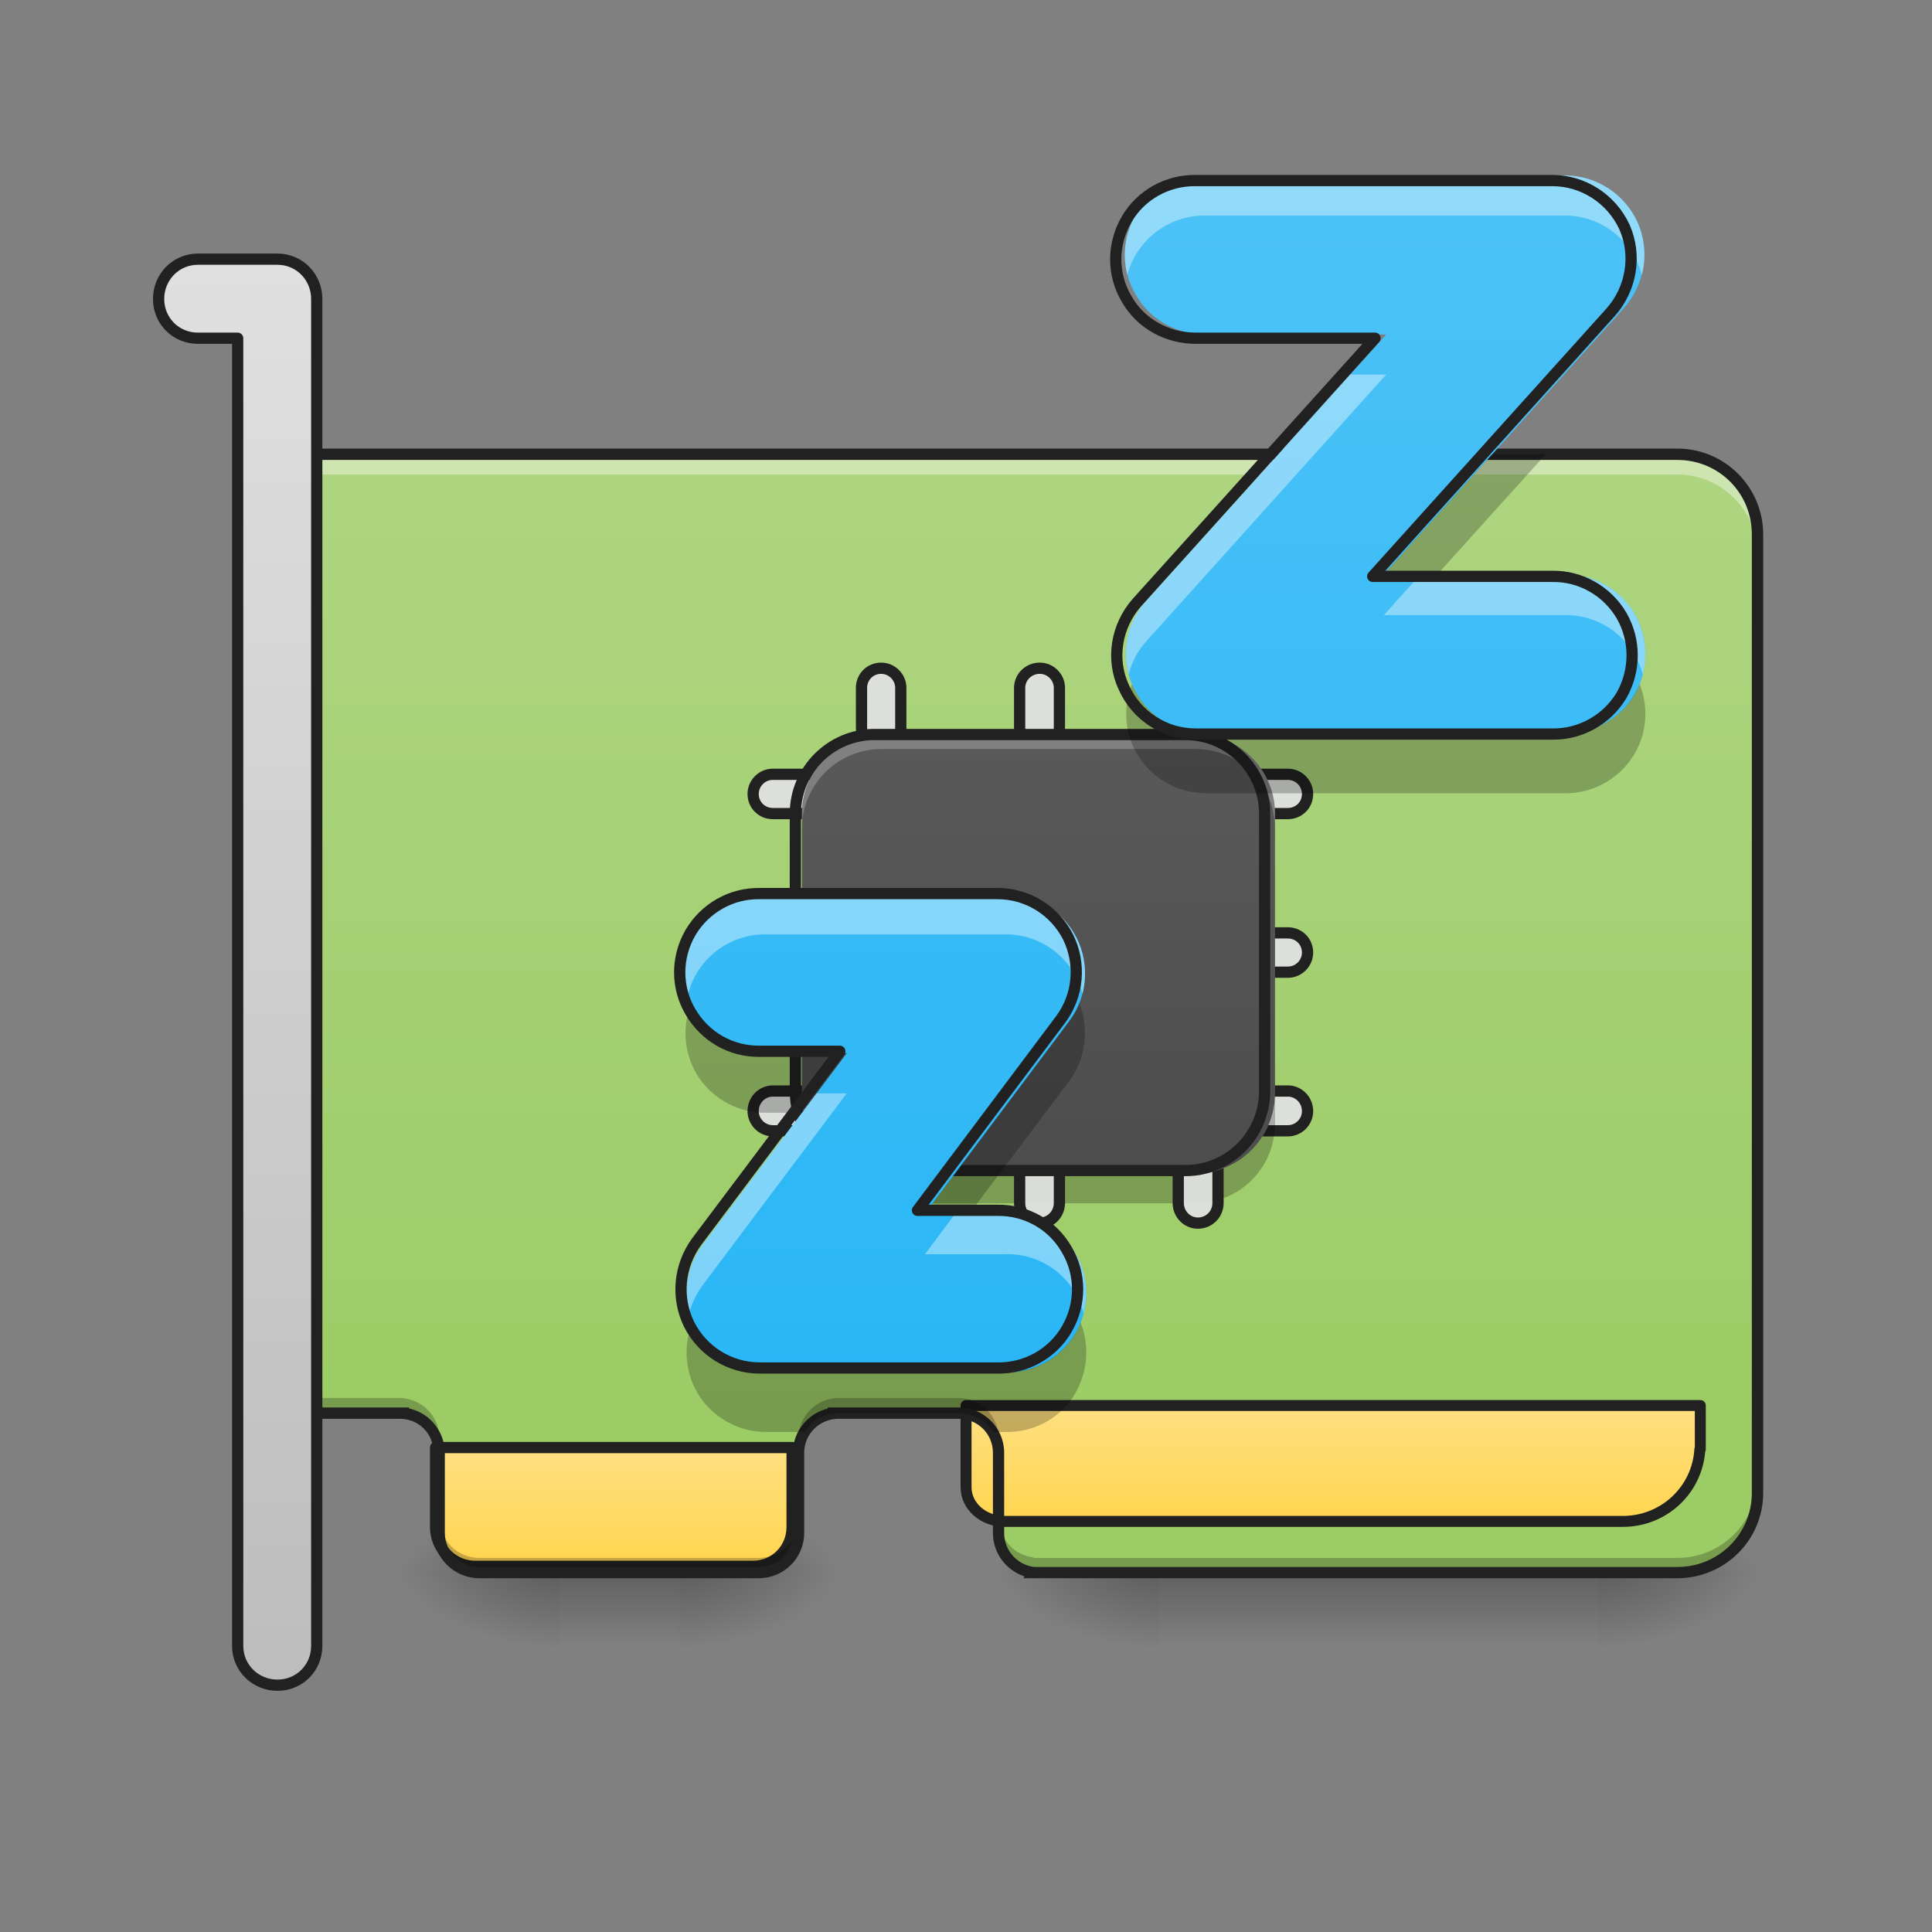 <?xml version="1.0" encoding="UTF-8"?>
<svg xmlns="http://www.w3.org/2000/svg" xmlns:xlink="http://www.w3.org/1999/xlink" width="16px" height="16px" viewBox="0 0 16 16" version="1.1">
<rect x="0" y="0" width="16" height="16" fill="#808080" stroke="none"/>
<defs>
<linearGradient id="linear0" gradientUnits="userSpaceOnUse" x1="349.25" y1="233.5" x2="349.25" y2="254.667" gradientTransform="matrix(0.031,0,0,0.031,-0.662,5.727)">
<stop offset="0" style="stop-color:rgb(0%,0%,0%);stop-opacity:0.275;"/>
<stop offset="1" style="stop-color:rgb(0%,0%,0%);stop-opacity:0;"/>
</linearGradient>
<radialGradient id="radial0" gradientUnits="userSpaceOnUse" cx="450.909" cy="189.579" fx="450.909" fy="189.579" r="21.167" gradientTransform="matrix(0,-0.039,-0.07,-0,26.396,30.805)">
<stop offset="0" style="stop-color:rgb(0%,0%,0%);stop-opacity:0.314;"/>
<stop offset="0.222" style="stop-color:rgb(0%,0%,0%);stop-opacity:0.275;"/>
<stop offset="1" style="stop-color:rgb(0%,0%,0%);stop-opacity:0;"/>
</radialGradient>
<radialGradient id="radial1" gradientUnits="userSpaceOnUse" cx="450.909" cy="189.579" fx="450.909" fy="189.579" r="21.167" gradientTransform="matrix(-0,0.039,0.07,0,-3.574,-4.756)">
<stop offset="0" style="stop-color:rgb(0%,0%,0%);stop-opacity:0.314;"/>
<stop offset="0.222" style="stop-color:rgb(0%,0%,0%);stop-opacity:0.275;"/>
<stop offset="1" style="stop-color:rgb(0%,0%,0%);stop-opacity:0;"/>
</radialGradient>
<radialGradient id="radial2" gradientUnits="userSpaceOnUse" cx="450.909" cy="189.579" fx="450.909" fy="189.579" r="21.167" gradientTransform="matrix(-0,-0.039,0.07,-0,-3.574,30.805)">
<stop offset="0" style="stop-color:rgb(0%,0%,0%);stop-opacity:0.314;"/>
<stop offset="0.222" style="stop-color:rgb(0%,0%,0%);stop-opacity:0.275;"/>
<stop offset="1" style="stop-color:rgb(0%,0%,0%);stop-opacity:0;"/>
</radialGradient>
<radialGradient id="radial3" gradientUnits="userSpaceOnUse" cx="450.909" cy="189.579" fx="450.909" fy="189.579" r="21.167" gradientTransform="matrix(0,0.039,-0.07,0,26.396,-4.756)">
<stop offset="0" style="stop-color:rgb(0%,0%,0%);stop-opacity:0.314;"/>
<stop offset="0.222" style="stop-color:rgb(0%,0%,0%);stop-opacity:0.275;"/>
<stop offset="1" style="stop-color:rgb(0%,0%,0%);stop-opacity:0;"/>
</radialGradient>
<linearGradient id="linear1" gradientUnits="userSpaceOnUse" x1="349.25" y1="233.5" x2="349.25" y2="254.667" gradientTransform="matrix(0.031,0,0,0.031,-5.623,5.727)">
<stop offset="0" style="stop-color:rgb(0%,0%,0%);stop-opacity:0.275;"/>
<stop offset="1" style="stop-color:rgb(0%,0%,0%);stop-opacity:0;"/>
</linearGradient>
<radialGradient id="radial4" gradientUnits="userSpaceOnUse" cx="450.909" cy="189.579" fx="450.909" fy="189.579" r="21.167" gradientTransform="matrix(0,-0.039,-0.07,-0,18.789,30.805)">
<stop offset="0" style="stop-color:rgb(0%,0%,0%);stop-opacity:0.314;"/>
<stop offset="0.222" style="stop-color:rgb(0%,0%,0%);stop-opacity:0.275;"/>
<stop offset="1" style="stop-color:rgb(0%,0%,0%);stop-opacity:0;"/>
</radialGradient>
<radialGradient id="radial5" gradientUnits="userSpaceOnUse" cx="450.909" cy="189.579" fx="450.909" fy="189.579" r="21.167" gradientTransform="matrix(-0,0.039,0.07,0,-8.535,-4.756)">
<stop offset="0" style="stop-color:rgb(0%,0%,0%);stop-opacity:0.314;"/>
<stop offset="0.222" style="stop-color:rgb(0%,0%,0%);stop-opacity:0.275;"/>
<stop offset="1" style="stop-color:rgb(0%,0%,0%);stop-opacity:0;"/>
</radialGradient>
<radialGradient id="radial6" gradientUnits="userSpaceOnUse" cx="450.909" cy="189.579" fx="450.909" fy="189.579" r="21.167" gradientTransform="matrix(-0,-0.039,0.07,-0,-8.535,30.805)">
<stop offset="0" style="stop-color:rgb(0%,0%,0%);stop-opacity:0.314;"/>
<stop offset="0.222" style="stop-color:rgb(0%,0%,0%);stop-opacity:0.275;"/>
<stop offset="1" style="stop-color:rgb(0%,0%,0%);stop-opacity:0;"/>
</radialGradient>
<radialGradient id="radial7" gradientUnits="userSpaceOnUse" cx="450.909" cy="189.579" fx="450.909" fy="189.579" r="21.167" gradientTransform="matrix(0,0.039,-0.07,0,18.789,-4.756)">
<stop offset="0" style="stop-color:rgb(0%,0%,0%);stop-opacity:0.314;"/>
<stop offset="0.222" style="stop-color:rgb(0%,0%,0%);stop-opacity:0.275;"/>
<stop offset="1" style="stop-color:rgb(0%,0%,0%);stop-opacity:0;"/>
</radialGradient>
<linearGradient id="linear2" gradientUnits="userSpaceOnUse" x1="211.667" y1="170" x2="211.667" y2="-94.583" gradientTransform="matrix(0.031,0,0,0.031,-0.331,6.719)">
<stop offset="0" style="stop-color:rgb(61.176%,80%,39.608%);stop-opacity:1;"/>
<stop offset="1" style="stop-color:rgb(68.235%,83.529%,50.588%);stop-opacity:1;"/>
</linearGradient>
<linearGradient id="linear3" gradientUnits="userSpaceOnUse" x1="298.685" y1="201.75" x2="298.685" y2="170" gradientTransform="matrix(2.25,0,0,1,-502.708,0)">
<stop offset="0" style="stop-color:rgb(100%,83.529%,30.98%);stop-opacity:1;"/>
<stop offset="1" style="stop-color:rgb(100%,87.843%,50.98%);stop-opacity:1;"/>
</linearGradient>
<linearGradient id="linear4" gradientUnits="userSpaceOnUse" x1="298.685" y1="201.75" x2="298.685" y2="170" gradientTransform="matrix(8.504,0,0,3.78,-1340,812.599)">
<stop offset="0" style="stop-color:rgb(100%,83.529%,30.98%);stop-opacity:1;"/>
<stop offset="1" style="stop-color:rgb(100%,87.843%,50.98%);stop-opacity:1;"/>
</linearGradient>
<linearGradient id="linear5" gradientUnits="userSpaceOnUse" x1="254" y1="201.75" x2="254" y2="-94.583" gradientTransform="matrix(0.031,0,0,0.031,0.331,6.719)">
<stop offset="0" style="stop-color:rgb(25.882%,25.882%,25.882%);stop-opacity:1;"/>
<stop offset="1" style="stop-color:rgb(38.039%,38.039%,38.039%);stop-opacity:1;"/>
</linearGradient>
<linearGradient id="linear6" gradientUnits="userSpaceOnUse" x1="84.667" y1="233.5" x2="84.667" y2="-147.5" >
<stop offset="0" style="stop-color:rgb(74.118%,74.118%,74.118%);stop-opacity:1;"/>
<stop offset="1" style="stop-color:rgb(87.843%,87.843%,87.843%);stop-opacity:1;"/>
</linearGradient>
<linearGradient id="linear7" gradientUnits="userSpaceOnUse" x1="-1280" y1="1455.118" x2="-1280" y2="95.118" gradientTransform="matrix(0.008,0,0,0.008,20.567,0)">
<stop offset="0" style="stop-color:rgb(16.078%,71.373%,96.471%);stop-opacity:1;"/>
<stop offset="1" style="stop-color:rgb(30.98%,76.471%,96.863%);stop-opacity:1;"/>
</linearGradient>
</defs>
<g id="surface1">
<path style=" stroke:none;fill-rule:nonzero;fill:url(#linear0);" d="M 9.594 13.023 L 13.23 13.023 L 13.23 13.688 L 9.594 13.688 Z M 9.594 13.023 "/>
<path style=" stroke:none;fill-rule:nonzero;fill:url(#radial0);" d="M 13.23 13.023 L 14.555 13.023 L 14.555 12.363 L 13.23 12.363 Z M 13.23 13.023 "/>
<path style=" stroke:none;fill-rule:nonzero;fill:url(#radial1);" d="M 9.594 13.023 L 8.27 13.023 L 8.27 13.688 L 9.594 13.688 Z M 9.594 13.023 "/>
<path style=" stroke:none;fill-rule:nonzero;fill:url(#radial2);" d="M 9.594 13.023 L 8.27 13.023 L 8.27 12.363 L 9.594 12.363 Z M 9.594 13.023 "/>
<path style=" stroke:none;fill-rule:nonzero;fill:url(#radial3);" d="M 13.23 13.023 L 14.555 13.023 L 14.555 13.688 L 13.23 13.688 Z M 13.23 13.023 "/>
<path style=" stroke:none;fill-rule:nonzero;fill:url(#linear1);" d="M 4.629 13.023 L 5.621 13.023 L 5.621 13.688 L 4.629 13.688 Z M 4.629 13.023 "/>
<path style=" stroke:none;fill-rule:nonzero;fill:url(#radial4);" d="M 5.621 13.023 L 6.945 13.023 L 6.945 12.363 L 5.621 12.363 Z M 5.621 13.023 "/>
<path style=" stroke:none;fill-rule:nonzero;fill:url(#radial5);" d="M 4.629 13.023 L 3.309 13.023 L 3.309 13.688 L 4.629 13.688 Z M 4.629 13.023 "/>
<path style=" stroke:none;fill-rule:nonzero;fill:url(#radial6);" d="M 4.629 13.023 L 3.309 13.023 L 3.309 12.363 L 4.629 12.363 Z M 4.629 13.023 "/>
<path style=" stroke:none;fill-rule:nonzero;fill:url(#radial7);" d="M 5.621 13.023 L 6.945 13.023 L 6.945 13.688 L 5.621 13.688 Z M 5.621 13.023 "/>
<path style=" stroke:none;fill-rule:nonzero;fill:url(#linear2);" d="M 2.645 3.762 C 2.281 3.762 1.984 4.059 1.984 4.426 L 1.984 11.703 L 3.32 11.703 C 3.492 11.711 3.633 11.848 3.637 12.02 L 3.637 12.695 C 3.637 12.879 3.785 13.023 3.969 13.023 L 6.285 13.023 C 6.469 13.023 6.613 12.879 6.613 12.695 L 6.613 12.031 C 6.613 11.855 6.754 11.711 6.926 11.703 L 7.938 11.703 C 8.121 11.703 8.27 11.848 8.27 12.031 L 8.27 12.695 C 8.27 12.863 8.395 13 8.559 13.023 C 8.559 13.023 8.555 13.023 8.555 13.023 L 13.891 13.023 C 14.258 13.023 14.555 12.73 14.555 12.363 L 14.555 4.426 C 14.555 4.059 14.258 3.762 13.891 3.762 Z M 2.645 3.762 "/>
<path style=" stroke:none;fill-rule:nonzero;fill:rgb(100%,100%,100%);fill-opacity:0.392;" d="M 2.645 3.762 C 2.281 3.762 1.984 4.059 1.984 4.426 L 1.984 4.594 C 1.984 4.227 2.281 3.93 2.645 3.93 L 13.891 3.93 C 14.258 3.93 14.555 4.227 14.555 4.594 L 14.555 4.426 C 14.555 4.059 14.258 3.762 13.891 3.762 Z M 6.613 12.199 L 6.613 12.695 Z M 6.613 12.199 "/>
<path style="fill-rule:nonzero;fill:url(#linear3);stroke-width:3;stroke-linecap:round;stroke-linejoin:round;stroke:rgb(12.941%,12.941%,12.941%);stroke-opacity:1;stroke-miterlimit:4;" d="M 116.364 169.963 L 116.364 191.211 C 116.364 197.086 121.113 201.71 126.988 201.71 L 201.106 201.71 C 206.98 201.71 211.605 197.086 211.605 191.211 L 211.605 169.963 Z M 116.364 169.963 " transform="matrix(0.031,0,0,0.031,0,6.719)"/>
<path style="fill-rule:nonzero;fill:url(#linear4);stroke-width:11.339;stroke-linecap:round;stroke-linejoin:round;stroke:rgb(12.941%,12.941%,12.941%);stroke-opacity:1;stroke-miterlimit:4;" d="M 1000.062 1454.979 L 1000.062 1539.538 C 1000.062 1559.379 1018.013 1574.968 1040.216 1574.968 L 1679.84 1574.968 C 1722.828 1574.968 1757.313 1541.9 1759.675 1500.329 L 1760.147 1500.329 L 1760.147 1454.979 Z M 1000.062 1454.979 " transform="matrix(0.008,0,0,0.008,0,0)"/>
<path style="fill-rule:nonzero;fill:rgb(87.843%,87.843%,87.843%);fill-opacity:0.947;stroke-width:3;stroke-linecap:round;stroke-linejoin:round;stroke:rgb(12.941%,12.941%,12.941%);stroke-opacity:1;stroke-miterlimit:4;" d="M 195.772 -9.895 L 206.396 -9.895 C 209.271 -9.895 211.645 -7.52 211.645 -4.645 C 211.645 -1.645 209.271 0.604 206.396 0.604 L 195.772 0.604 C 192.897 0.604 190.522 -1.645 190.522 -4.645 C 190.522 -7.52 192.897 -9.895 195.772 -9.895 Z M 195.772 -9.895 " transform="matrix(0.031,0,0,0.031,0.331,6.719)"/>
<path style="fill-rule:nonzero;fill:rgb(87.843%,87.843%,87.843%);fill-opacity:0.947;stroke-width:3;stroke-linecap:round;stroke-linejoin:round;stroke:rgb(12.941%,12.941%,12.941%);stroke-opacity:1;stroke-miterlimit:4;" d="M 195.772 32.476 L 206.396 32.476 C 209.271 32.476 211.645 34.726 211.645 37.726 C 211.645 40.601 209.271 42.975 206.396 42.975 L 195.772 42.975 C 192.897 42.975 190.522 40.601 190.522 37.726 C 190.522 34.726 192.897 32.476 195.772 32.476 Z M 195.772 32.476 " transform="matrix(0.031,0,0,0.031,0.331,6.719)"/>
<path style="fill-rule:nonzero;fill:rgb(87.843%,87.843%,87.843%);fill-opacity:0.947;stroke-width:3;stroke-linecap:round;stroke-linejoin:round;stroke:rgb(12.941%,12.941%,12.941%);stroke-opacity:1;stroke-miterlimit:4;" d="M 195.772 74.722 L 206.396 74.722 C 209.271 74.722 211.645 77.097 211.645 80.097 C 211.645 82.972 209.271 85.346 206.396 85.346 L 195.772 85.346 C 192.897 85.346 190.522 82.972 190.522 80.097 C 190.522 77.097 192.897 74.722 195.772 74.722 Z M 195.772 74.722 " transform="matrix(0.031,0,0,0.031,0.331,6.719)"/>
<path style="fill-rule:nonzero;fill:rgb(87.843%,87.843%,87.843%);fill-opacity:0.947;stroke-width:3;stroke-linecap:round;stroke-linejoin:round;stroke:rgb(12.941%,12.941%,12.941%);stroke-opacity:1;stroke-miterlimit:4;" d="M 322.76 -9.895 L 333.384 -9.895 C 336.259 -9.895 338.633 -7.52 338.633 -4.645 C 338.633 -1.645 336.259 0.604 333.384 0.604 L 322.76 0.604 C 319.885 0.604 317.51 -1.645 317.51 -4.645 C 317.51 -7.52 319.885 -9.895 322.76 -9.895 Z M 322.76 -9.895 " transform="matrix(0.031,0,0,0.031,0.331,6.719)"/>
<path style="fill-rule:nonzero;fill:rgb(87.843%,87.843%,87.843%);fill-opacity:0.947;stroke-width:3;stroke-linecap:round;stroke-linejoin:round;stroke:rgb(12.941%,12.941%,12.941%);stroke-opacity:1;stroke-miterlimit:4;" d="M 322.76 32.476 L 333.384 32.476 C 336.259 32.476 338.633 34.726 338.633 37.726 C 338.633 40.601 336.259 42.975 333.384 42.975 L 322.76 42.975 C 319.885 42.975 317.51 40.601 317.51 37.726 C 317.51 34.726 319.885 32.476 322.76 32.476 Z M 322.76 32.476 " transform="matrix(0.031,0,0,0.031,0.331,6.719)"/>
<path style="fill-rule:nonzero;fill:rgb(87.843%,87.843%,87.843%);fill-opacity:0.947;stroke-width:3;stroke-linecap:round;stroke-linejoin:round;stroke:rgb(12.941%,12.941%,12.941%);stroke-opacity:1;stroke-miterlimit:4;" d="M 322.76 74.722 L 333.384 74.722 C 336.259 74.722 338.633 77.097 338.633 80.097 C 338.633 82.972 336.259 85.346 333.384 85.346 L 322.76 85.346 C 319.885 85.346 317.51 82.972 317.51 80.097 C 317.51 77.097 319.885 74.722 322.76 74.722 Z M 322.76 74.722 " transform="matrix(0.031,0,0,0.031,0.331,6.719)"/>
<path style=" stroke:none;fill-rule:nonzero;fill:rgb(0%,0%,0%);fill-opacity:0.235;" d="M 6.641 9.055 L 6.641 9.305 C 6.641 9.672 6.938 9.965 7.301 9.965 L 9.898 9.965 C 10.266 9.965 10.559 9.672 10.559 9.305 L 10.559 9.055 C 10.559 9.422 10.266 9.719 9.898 9.719 L 7.301 9.719 C 6.938 9.719 6.641 9.422 6.641 9.055 Z M 6.641 9.055 "/>
<path style="fill-rule:nonzero;fill:rgb(87.843%,87.843%,87.843%);fill-opacity:0.947;stroke-width:3;stroke-linecap:round;stroke-linejoin:round;stroke:rgb(12.941%,12.941%,12.941%);stroke-opacity:1;stroke-miterlimit:4;" d="M 195.732 -9.969 L 206.356 -9.969 C 209.356 -9.969 211.606 -7.594 211.606 -4.595 C 211.606 -1.72 209.356 0.655 206.356 0.655 L 195.732 0.655 C 192.858 0.655 190.483 -1.72 190.483 -4.595 C 190.483 -7.594 192.858 -9.969 195.732 -9.969 Z M 195.732 -9.969 " transform="matrix(0,0.031,-0.031,0,9.778,-0.371)"/>
<path style="fill-rule:nonzero;fill:rgb(87.843%,87.843%,87.843%);fill-opacity:0.947;stroke-width:3;stroke-linecap:round;stroke-linejoin:round;stroke:rgb(12.941%,12.941%,12.941%);stroke-opacity:1;stroke-miterlimit:4;" d="M 195.732 32.402 L 206.356 32.402 C 209.356 32.402 211.606 34.777 211.606 37.651 C 211.606 40.651 209.356 43.026 206.356 43.026 L 195.732 43.026 C 192.858 43.026 190.483 40.651 190.483 37.651 C 190.483 34.777 192.858 32.402 195.732 32.402 Z M 195.732 32.402 " transform="matrix(0,0.031,-0.031,0,9.778,-0.371)"/>
<path style="fill-rule:nonzero;fill:rgb(87.843%,87.843%,87.843%);fill-opacity:0.947;stroke-width:3;stroke-linecap:round;stroke-linejoin:round;stroke:rgb(12.941%,12.941%,12.941%);stroke-opacity:1;stroke-miterlimit:4;" d="M 195.732 74.773 L 206.356 74.773 C 209.356 74.773 211.606 77.148 211.606 80.022 C 211.606 83.022 209.356 85.272 206.356 85.272 L 195.732 85.272 C 192.858 85.272 190.483 83.022 190.483 80.022 C 190.483 77.148 192.858 74.773 195.732 74.773 Z M 195.732 74.773 " transform="matrix(0,0.031,-0.031,0,9.778,-0.371)"/>
<path style="fill-rule:nonzero;fill:rgb(87.843%,87.843%,87.843%);fill-opacity:0.947;stroke-width:3;stroke-linecap:round;stroke-linejoin:round;stroke:rgb(12.941%,12.941%,12.941%);stroke-opacity:1;stroke-miterlimit:4;" d="M 322.845 -9.969 L 333.344 -9.969 C 336.344 -9.969 338.719 -7.594 338.719 -4.595 C 338.719 -1.72 336.344 0.655 333.344 0.655 L 322.845 0.655 C 319.846 0.655 317.471 -1.72 317.471 -4.595 C 317.471 -7.594 319.846 -9.969 322.845 -9.969 Z M 322.845 -9.969 " transform="matrix(0,0.031,-0.031,0,9.778,-0.371)"/>
<path style="fill-rule:nonzero;fill:rgb(87.843%,87.843%,87.843%);fill-opacity:0.947;stroke-width:3;stroke-linecap:round;stroke-linejoin:round;stroke:rgb(12.941%,12.941%,12.941%);stroke-opacity:1;stroke-miterlimit:4;" d="M 322.845 32.402 L 333.344 32.402 C 336.344 32.402 338.719 34.777 338.719 37.651 C 338.719 40.651 336.344 43.026 333.344 43.026 L 322.845 43.026 C 319.846 43.026 317.471 40.651 317.471 37.651 C 317.471 34.777 319.846 32.402 322.845 32.402 Z M 322.845 32.402 " transform="matrix(0,0.031,-0.031,0,9.778,-0.371)"/>
<path style="fill-rule:nonzero;fill:rgb(87.843%,87.843%,87.843%);fill-opacity:0.947;stroke-width:3;stroke-linecap:round;stroke-linejoin:round;stroke:rgb(12.941%,12.941%,12.941%);stroke-opacity:1;stroke-miterlimit:4;" d="M 322.845 74.773 L 333.344 74.773 C 336.344 74.773 338.719 77.148 338.719 80.022 C 338.719 83.022 336.344 85.272 333.344 85.272 L 322.845 85.272 C 319.846 85.272 317.471 83.022 317.471 80.022 C 317.471 77.148 319.846 74.773 322.845 74.773 Z M 322.845 74.773 " transform="matrix(0,0.031,-0.031,0,9.778,-0.371)"/>
<path style=" stroke:none;fill-rule:nonzero;fill:url(#linear5);" d="M 7.301 6.078 L 9.898 6.078 C 10.262 6.078 10.559 6.375 10.559 6.738 L 10.559 9.055 C 10.559 9.422 10.262 9.719 9.898 9.719 L 7.301 9.719 C 6.938 9.719 6.641 9.422 6.641 9.055 L 6.641 6.738 C 6.641 6.375 6.938 6.078 7.301 6.078 Z M 7.301 6.078 "/>
<path style=" stroke:none;fill-rule:nonzero;fill:rgb(100%,100%,100%);fill-opacity:0.235;" d="M 7.301 6.078 C 6.938 6.078 6.641 6.375 6.641 6.738 L 6.641 6.863 C 6.641 6.496 6.938 6.203 7.301 6.203 L 9.898 6.203 C 10.266 6.203 10.559 6.496 10.559 6.863 L 10.559 6.738 C 10.559 6.375 10.266 6.078 9.898 6.078 Z M 7.301 6.078 "/>
<path style=" stroke:none;fill-rule:nonzero;fill:rgb(0%,0%,0%);fill-opacity:0.235;" d="M 6.926 11.578 C 6.754 11.59 6.613 11.73 6.613 11.91 L 6.613 12.57 C 6.613 12.754 6.469 12.902 6.285 12.902 L 3.969 12.902 C 3.785 12.902 3.641 12.754 3.637 12.57 L 3.637 12.695 C 3.637 12.879 3.785 13.023 3.969 13.023 L 6.285 13.023 C 6.469 13.023 6.613 12.879 6.613 12.695 L 6.613 12.031 C 6.613 11.855 6.754 11.711 6.926 11.703 L 7.938 11.703 C 8.121 11.703 8.27 11.848 8.27 12.031 L 8.27 11.91 C 8.27 11.727 8.121 11.578 7.938 11.578 Z M 1.984 11.578 L 1.984 11.703 L 3.32 11.703 C 3.492 11.711 3.633 11.848 3.637 12.02 L 3.637 11.895 C 3.633 11.723 3.492 11.586 3.32 11.578 Z M 14.555 12.238 C 14.555 12.605 14.258 12.902 13.891 12.902 L 8.555 12.902 C 8.555 12.902 8.559 12.898 8.559 12.898 C 8.395 12.879 8.27 12.738 8.27 12.57 L 8.27 12.695 C 8.27 12.863 8.395 13 8.559 13.023 C 8.559 13.023 8.555 13.023 8.555 13.023 L 13.891 13.023 C 14.258 13.023 14.555 12.73 14.555 12.363 Z M 14.555 12.238 "/>
<path style=" stroke:none;fill-rule:nonzero;fill:rgb(12.941%,12.941%,12.941%);fill-opacity:1;" d="M 2.645 3.715 C 2.254 3.715 1.938 4.035 1.938 4.426 L 1.938 11.75 L 3.32 11.75 C 3.469 11.754 3.586 11.871 3.59 12.02 L 3.59 12.695 C 3.59 12.902 3.762 13.07 3.969 13.07 L 6.285 13.07 C 6.492 13.07 6.66 12.902 6.66 12.695 L 6.66 12.031 C 6.66 11.879 6.781 11.758 6.93 11.75 L 7.938 11.75 C 8.098 11.75 8.223 11.875 8.223 12.031 L 8.223 12.695 C 8.223 12.863 8.332 13.004 8.484 13.055 L 8.477 13.07 L 13.891 13.07 C 14.285 13.07 14.602 12.754 14.602 12.363 L 14.602 4.426 C 14.602 4.035 14.285 3.715 13.891 3.715 Z M 2.645 3.809 L 13.891 3.809 C 14.234 3.809 14.508 4.082 14.508 4.426 L 14.508 12.363 C 14.508 12.703 14.234 12.977 13.891 12.977 L 8.562 12.977 C 8.422 12.957 8.316 12.84 8.316 12.695 L 8.316 12.031 C 8.316 11.824 8.148 11.656 7.938 11.656 L 6.852 11.656 L 6.859 11.664 C 6.691 11.703 6.566 11.855 6.566 12.031 L 6.566 12.695 C 6.566 12.852 6.441 12.977 6.285 12.977 L 3.969 12.977 C 3.812 12.977 3.684 12.852 3.684 12.695 L 3.684 11.953 L 3.676 11.957 C 3.645 11.809 3.531 11.695 3.387 11.664 L 3.387 11.656 L 2.031 11.656 L 2.031 4.426 C 2.031 4.082 2.305 3.809 2.645 3.809 Z M 2.645 3.809 "/>
<path style="fill-rule:nonzero;fill:url(#linear6);stroke-width:3;stroke-linecap:round;stroke-linejoin:round;stroke:rgb(12.941%,12.941%,12.941%);stroke-opacity:1;stroke-miterlimit:4;" d="M 52.87 -147.506 C 46.996 -147.506 42.371 -142.757 42.371 -136.882 C 42.371 -131.008 46.996 -126.383 52.87 -126.383 L 63.494 -126.383 L 63.494 222.958 C 63.494 228.833 68.243 233.457 74.118 233.457 C 79.992 233.457 84.617 228.833 84.617 222.958 L 84.617 -136.882 C 84.617 -142.757 79.992 -147.506 74.118 -147.506 Z M 52.87 -147.506 " transform="matrix(0.031,0,0,0.031,0,6.719)"/>
<path style="fill:none;stroke-width:3;stroke-linecap:round;stroke-linejoin:round;stroke:rgb(12.941%,12.941%,12.941%);stroke-opacity:1;stroke-miterlimit:4;" d="M 233.603 -20.519 L 316.72 -20.519 C 328.344 -20.519 337.843 -11.019 337.843 0.604 L 337.843 74.722 C 337.843 86.471 328.344 95.97 316.72 95.97 L 233.603 95.97 C 221.979 95.97 212.48 86.471 212.48 74.722 L 212.48 0.604 C 212.48 -11.019 221.979 -20.519 233.603 -20.519 Z M 233.603 -20.519 " transform="matrix(0.031,0,0,0.031,0,6.719)"/>
<path style=" stroke:none;fill-rule:nonzero;fill:url(#linear7);" d="M 9.984 1.453 C 9.746 1.449 9.523 1.574 9.406 1.777 C 9.285 1.984 9.285 2.238 9.406 2.441 C 9.523 2.648 9.746 2.77 9.984 2.77 L 11.48 2.77 L 9.492 4.977 C 9.32 5.172 9.273 5.449 9.383 5.684 C 9.488 5.922 9.723 6.074 9.984 6.074 L 12.961 6.074 C 13.195 6.078 13.418 5.953 13.539 5.75 C 13.656 5.543 13.656 5.289 13.539 5.086 C 13.418 4.879 13.195 4.754 12.961 4.758 L 11.461 4.758 L 13.449 2.551 C 13.621 2.355 13.668 2.078 13.562 1.84 C 13.453 1.605 13.219 1.453 12.961 1.453 Z M 6.344 7.406 C 6.105 7.402 5.887 7.527 5.766 7.73 C 5.645 7.938 5.645 8.191 5.766 8.395 C 5.887 8.602 6.105 8.727 6.344 8.723 L 7.012 8.723 L 5.816 10.312 C 5.668 10.516 5.645 10.781 5.754 11.004 C 5.867 11.227 6.094 11.367 6.344 11.367 L 8.328 11.367 C 8.566 11.371 8.789 11.246 8.906 11.043 C 9.027 10.836 9.027 10.582 8.906 10.379 C 8.789 10.172 8.566 10.047 8.328 10.051 L 7.66 10.051 L 8.855 8.457 C 9.004 8.258 9.027 7.992 8.918 7.77 C 8.805 7.547 8.578 7.406 8.328 7.406 Z M 6.344 7.406 "/>
<path style=" stroke:none;fill-rule:nonzero;fill:rgb(100%,100%,100%);fill-opacity:0.392;" d="M 9.984 1.453 C 9.777 1.449 9.582 1.543 9.457 1.703 C 9.328 1.867 9.285 2.078 9.336 2.277 C 9.414 1.984 9.68 1.781 9.984 1.785 L 12.961 1.785 C 13.258 1.785 13.52 1.988 13.598 2.277 C 13.648 2.078 13.605 1.867 13.48 1.707 C 13.355 1.547 13.164 1.453 12.961 1.453 Z M 11.18 3.102 L 9.492 4.977 C 9.344 5.141 9.289 5.371 9.348 5.586 C 9.371 5.484 9.422 5.391 9.492 5.312 L 11.48 3.102 Z M 11.762 4.758 L 11.461 5.094 L 12.961 5.094 C 13.262 5.09 13.527 5.293 13.605 5.586 C 13.656 5.387 13.613 5.172 13.488 5.012 C 13.359 4.848 13.164 4.758 12.961 4.758 Z M 6.344 7.406 C 6.137 7.402 5.945 7.496 5.816 7.656 C 5.691 7.82 5.645 8.031 5.699 8.23 C 5.773 7.938 6.043 7.734 6.344 7.738 L 8.328 7.738 C 8.629 7.738 8.891 7.941 8.965 8.23 C 9.016 8.031 8.973 7.824 8.848 7.66 C 8.727 7.5 8.531 7.406 8.328 7.406 Z M 6.762 9.055 L 5.816 10.312 C 5.695 10.477 5.656 10.684 5.707 10.875 C 5.73 10.793 5.766 10.715 5.816 10.648 L 7.012 9.055 Z M 7.91 10.051 L 7.66 10.387 L 8.328 10.387 C 8.633 10.379 8.898 10.582 8.973 10.875 C 9.027 10.676 8.984 10.465 8.855 10.305 C 8.73 10.141 8.535 10.047 8.328 10.051 Z M 7.91 10.051 "/>
<path style=" stroke:none;fill-rule:nonzero;fill:rgb(0%,0%,0%);fill-opacity:0.235;" d="M 12.355 3.762 L 11.461 4.754 L 11.906 4.754 L 12.801 3.762 Z M 9.375 5.664 C 9.293 5.867 9.316 6.098 9.438 6.277 C 9.559 6.461 9.762 6.566 9.984 6.57 L 12.961 6.57 C 13.18 6.57 13.387 6.465 13.512 6.281 C 13.637 6.102 13.66 5.867 13.578 5.664 C 13.477 5.914 13.23 6.078 12.961 6.074 L 9.984 6.074 C 9.715 6.07 9.473 5.91 9.375 5.664 Z M 5.727 8.309 C 5.641 8.512 5.668 8.746 5.789 8.926 C 5.914 9.109 6.125 9.219 6.344 9.215 L 6.641 9.215 L 7.012 8.719 L 6.344 8.719 C 6.074 8.723 5.828 8.559 5.727 8.309 Z M 8.938 8.309 C 8.918 8.359 8.891 8.41 8.855 8.457 L 7.66 10.047 L 8.031 10.047 L 8.855 8.953 C 8.992 8.766 9.023 8.523 8.938 8.309 Z M 5.734 10.953 C 5.652 11.156 5.676 11.387 5.797 11.57 C 5.922 11.75 6.125 11.859 6.344 11.859 L 6.664 11.859 C 6.719 11.77 6.816 11.707 6.926 11.703 L 7.938 11.703 C 8.059 11.703 8.164 11.766 8.223 11.859 L 8.328 11.859 C 8.551 11.863 8.758 11.758 8.883 11.574 C 9.004 11.391 9.031 11.16 8.949 10.953 C 8.844 11.207 8.602 11.367 8.328 11.363 L 6.344 11.363 C 6.078 11.363 5.836 11.203 5.734 10.953 Z M 5.734 10.953 "/>
<path style="fill:none;stroke-width:3;stroke-linecap:round;stroke-linejoin:round;stroke:rgb(12.941%,12.941%,12.941%);stroke-opacity:1;stroke-miterlimit:4;" d="M 319.469 -168.504 C 311.845 -168.629 304.721 -164.63 300.971 -158.13 C 297.097 -151.506 297.097 -143.382 300.971 -136.882 C 304.721 -130.258 311.845 -126.383 319.469 -126.383 L 367.34 -126.383 L 303.721 -55.765 C 298.222 -49.516 296.722 -40.642 300.221 -33.142 C 303.596 -25.518 311.095 -20.644 319.469 -20.644 L 414.71 -20.644 C 422.21 -20.519 429.334 -24.518 433.209 -31.018 C 436.958 -37.642 436.958 -45.766 433.209 -52.266 C 429.334 -58.89 422.21 -62.89 414.71 -62.765 L 366.715 -62.765 L 430.334 -133.383 C 435.833 -139.632 437.333 -148.506 433.959 -156.131 C 430.459 -163.63 422.96 -168.504 414.71 -168.504 Z M 202.981 21.977 C 195.356 21.852 188.357 25.852 184.482 32.351 C 180.608 38.976 180.608 47.1 184.482 53.599 C 188.357 60.224 195.356 64.223 202.981 64.098 L 224.354 64.098 L 186.107 114.968 C 181.358 121.468 180.608 129.967 184.107 137.091 C 187.732 144.216 194.981 148.715 202.981 148.715 L 266.475 148.715 C 274.099 148.84 281.223 144.841 284.973 138.341 C 288.847 131.717 288.847 123.593 284.973 117.093 C 281.223 110.469 274.099 106.469 266.475 106.594 L 245.102 106.594 L 283.348 55.599 C 288.097 49.225 288.847 40.726 285.348 33.601 C 281.723 26.477 274.474 21.977 266.475 21.977 Z M 202.981 21.977 " transform="matrix(0.031,0,0,0.031,0,6.719)"/>
</g>
</svg>
